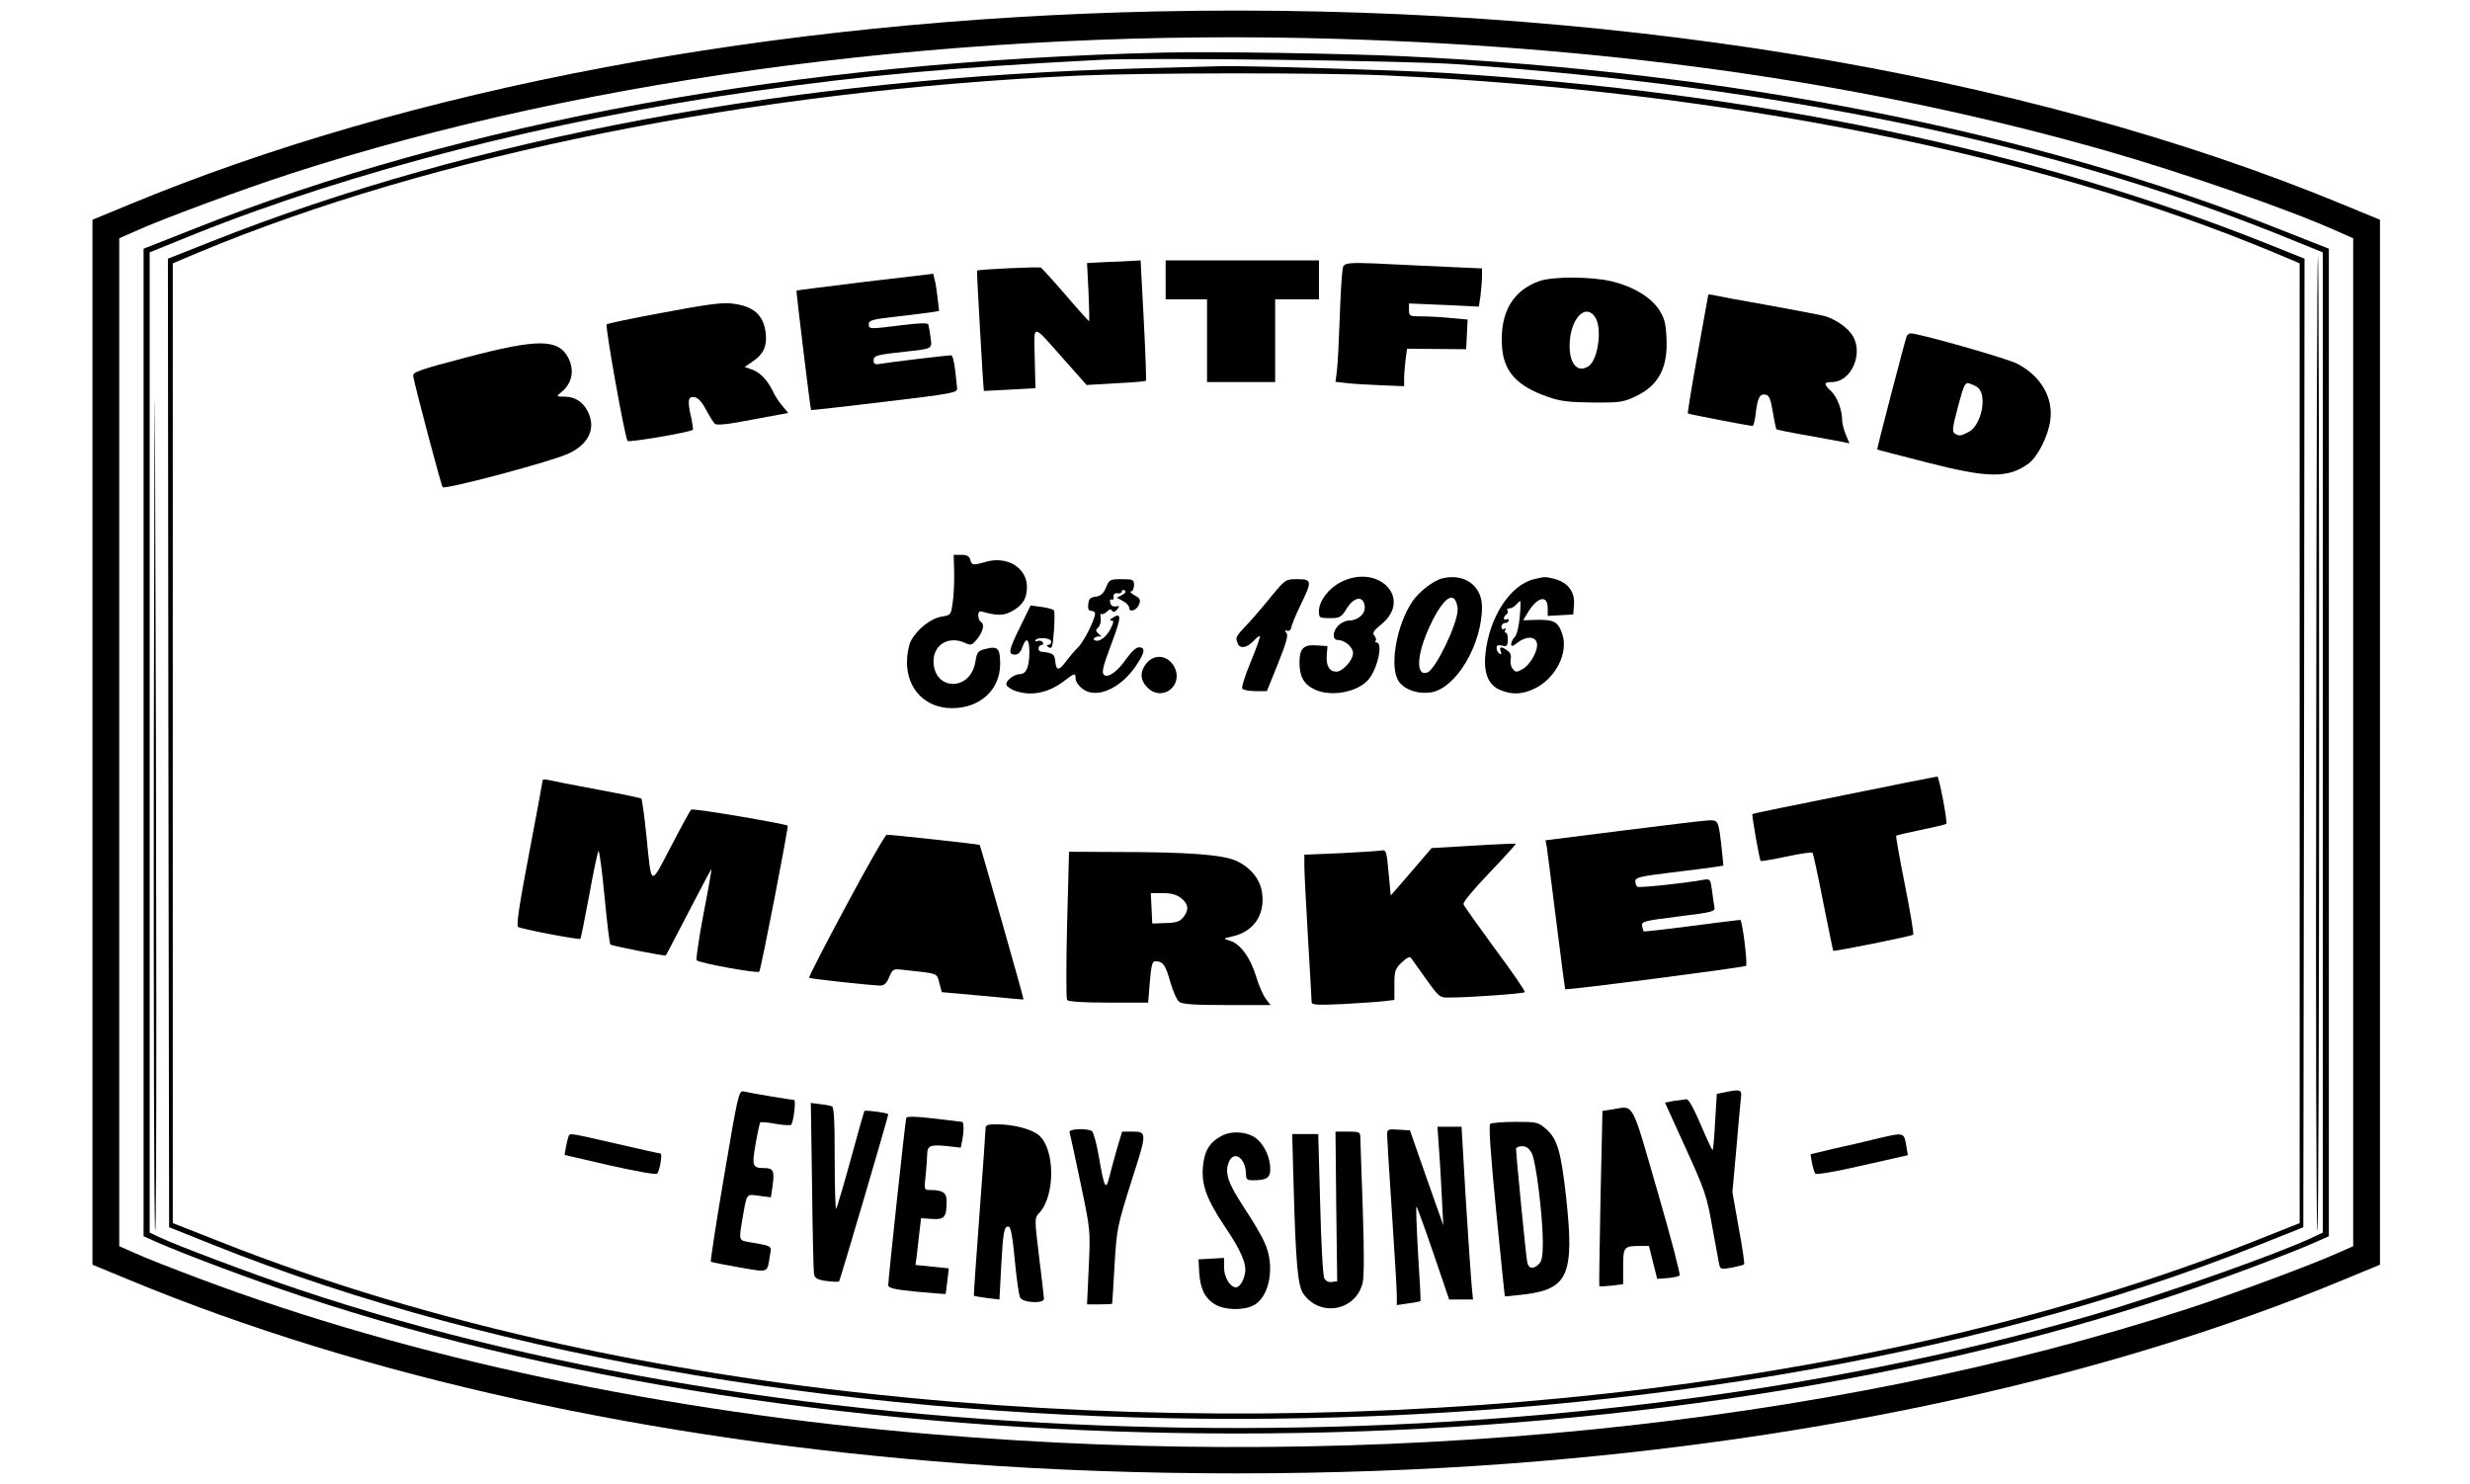 <?xml version="1.0" standalone="no"?>
<!DOCTYPE svg PUBLIC "-//W3C//DTD SVG 20010904//EN"
 "http://www.w3.org/TR/2001/REC-SVG-20010904/DTD/svg10.dtd">
<svg version="1.0" xmlns="http://www.w3.org/2000/svg"
 width="1015pt" height="610pt" viewBox="0 0 1015 610"
 preserveAspectRatio="xMidYMid meet">
<g transform="translate(0,610) scale(0.1,-0.1)"
fill="#000000" stroke="none">
<path d="M4750 6053 c-1572 -34 -3062 -314 -4220 -794 l-150 -62 0 -2147 0
-2147 150 -62 c960 -398 2143 -659 3425 -755 716 -54 1534 -54 2250 0 1282 96
2465 357 3425 755 l150 62 0 2147 0 2147 -148 61 c-1328 550 -3071 834 -4882
795z m755 -113 c1166 -36 2191 -186 3152 -460 317 -91 752 -242 947 -330 l66
-29 0 -2071 0 -2071 -66 -29 c-101 -46 -441 -172 -614 -228 -1484 -483 -3334
-669 -5155 -516 -1104 92 -2147 313 -3016 640 -109 41 -227 87 -263 104 l-66
29 0 2071 0 2071 66 29 c107 49 446 174 634 235 1245 404 2791 602 4315 555z"/>
<path d="M4785 5884 c-1517 -36 -2881 -284 -3992 -726 l-203 -80 0 -2029 0
-2029 56 -25 c113 -50 404 -159 592 -221 2265 -753 5431 -753 7687 1 187 62
478 171 589 220 l56 25 0 2029 0 2029 -203 80 c-1012 403 -2255 648 -3602 711
-236 11 -783 20 -980 15z m1205 -48 c1321 -93 2436 -324 3370 -698 l185 -75 0
-2014 0 -2014 -40 -19 c-146 -69 -624 -238 -915 -322 -2250 -654 -5227 -610
-7365 108 -182 61 -497 179 -570 214 l-40 19 0 2014 0 2014 185 75 c653 261
1459 467 2295 587 469 66 792 96 1425 129 188 10 1261 -3 1470 -18z"/>
<path d="M4685 5819 c-1423 -38 -2736 -283 -3818 -712 l-177 -70 2 -1990 3
-1990 180 -72 c2385 -954 6022 -954 8410 0 l180 72 3 1990 2 1990 -157 63
c-966 385 -2089 619 -3368 700 -170 11 -829 31 -930 28 -33 -1 -181 -5 -330
-9z m1012 -29 c1378 -63 2673 -321 3646 -727 l107 -45 0 -1972 0 -1972 -171
-68 c-1464 -583 -3424 -827 -5364 -666 -1131 94 -2148 316 -3012 658 l-193 76
0 1972 0 1972 107 45 c959 400 2269 664 3608 726 266 12 1010 13 1272 1z"/>
<path d="M4541 5023 l-74 -4 6 -119 c3 -66 4 -120 2 -120 -1 0 -45 48 -96 108
-51 59 -97 109 -101 112 -6 5 -260 -7 -263 -12 -2 -4 26 -493 28 -494 1 -1 49
2 107 5 l105 6 -3 124 c-3 145 -14 145 120 -6 l93 -105 120 7 c66 3 122 8 124
10 2 3 -2 115 -9 250 l-13 245 -36 -2 c-20 -1 -69 -4 -110 -5z"/>
<path d="M4790 4950 l0 -80 85 0 85 0 0 -170 0 -170 140 0 140 0 0 170 0 170
90 0 90 0 0 80 0 80 -315 0 -315 0 0 -80z"/>
<path d="M5516 4983 c-3 -21 -8 -110 -11 -198 -3 -88 -8 -181 -11 -207 l-6
-47 44 -5 c23 -3 87 -7 141 -9 l97 -4 0 32 c0 18 3 52 6 77 l6 45 122 -1 121
-1 3 61 3 61 -68 6 c-37 4 -92 7 -120 7 -51 0 -53 1 -53 27 l0 26 144 -6 143
-7 7 46 c3 26 6 61 6 79 l0 32 -242 11 c-351 17 -325 19 -332 -25z"/>
<path d="M3555 4942 c-154 -19 -281 -35 -282 -36 -2 -2 57 -489 60 -491 1 -1
137 14 302 34 283 34 300 37 298 56 -9 96 -16 135 -25 135 -15 0 -258 -29
-290 -35 -22 -4 -28 -1 -28 14 0 20 11 23 130 36 112 12 111 11 104 58 -3 23
-7 47 -9 53 -2 8 -33 7 -107 -2 -136 -17 -138 -17 -138 4 0 16 15 20 113 31
61 7 126 15 144 18 l32 5 -6 52 c-3 28 -8 62 -12 76 l-6 25 -280 -33z"/>
<path d="M6326 4945 c-110 -39 -162 -129 -154 -266 6 -105 60 -165 189 -210
51 -18 87 -22 184 -23 110 -1 125 1 176 25 95 45 134 118 127 243 -3 59 -9 81
-31 114 -34 52 -110 97 -199 117 -83 19 -240 19 -292 0z m228 -147 c31 -43 14
-174 -25 -202 -44 -30 -79 6 -79 82 0 108 63 179 104 120z"/>
<path d="M7020 4889 c-1 -2 -20 -112 -44 -244 -24 -132 -42 -242 -40 -244 3
-3 250 -51 266 -51 4 0 10 24 13 53 8 65 17 80 41 75 14 -2 20 -18 29 -70 6
-37 13 -69 15 -72 3 -2 59 -14 125 -25 66 -12 132 -24 147 -27 l28 -6 -15 36
c-8 19 -15 46 -15 58 0 43 -20 96 -45 120 -32 30 -31 38 3 38 78 0 130 114 86
189 -19 33 -69 68 -115 82 -19 5 -124 25 -234 45 -110 19 -210 38 -222 41 -13
3 -23 4 -23 2z"/>
<path d="M2728 4816 c-125 -23 -231 -45 -235 -49 -7 -8 75 -467 86 -479 6 -7
259 36 268 46 2 2 -1 23 -6 47 -17 72 -14 91 12 87 15 -2 31 -19 48 -51 14
-26 30 -52 36 -58 8 -8 54 -3 156 17 l146 27 -24 29 c-14 16 -32 44 -40 62
-22 45 -52 76 -86 88 l-29 10 32 22 c44 29 60 62 55 113 -8 79 -50 116 -142
126 -36 5 -113 -6 -277 -37z"/>
<path d="M7835 4718 c-7 -18 -123 -463 -121 -465 0 -1 90 -24 199 -52 260 -67
339 -67 424 -5 37 28 79 111 88 175 14 95 -39 185 -137 235 -43 22 -402 124
-436 124 -7 0 -15 -6 -17 -12z m292 -210 c41 -33 15 -156 -37 -183 -33 -17
-40 -18 -58 -6 -11 6 -8 28 14 110 25 93 29 101 48 95 12 -4 27 -11 33 -16z"/>
<path d="M1915 4631 c-194 -51 -220 -60 -217 -77 7 -42 115 -449 121 -456 10
-11 457 108 519 139 83 39 112 105 77 173 -20 39 -53 60 -95 60 -35 0 -35 1
-14 18 45 36 56 90 29 142 -41 78 -124 79 -420 1z"/>
<path d="M3921 3748 c1 -40 -2 -96 -6 -124 -7 -51 -8 -52 -46 -58 -44 -7 -102
-53 -126 -100 -9 -18 -16 -55 -16 -87 0 -111 76 -189 185 -189 116 0 198 76
198 182 0 63 -10 74 -57 62 -35 -8 -38 -12 -45 -54 -20 -121 -168 -120 -172 0
-1 71 62 109 130 78 24 -11 28 -10 50 17 25 32 31 60 14 70 -5 3 -10 15 -10
26 0 15 5 19 18 15 58 -16 83 -16 114 -1 49 25 68 54 68 103 0 79 -82 129
-170 103 -51 -15 -57 -14 -63 9 -4 15 -14 20 -37 20 l-31 0 2 -72z"/>
<path d="M5510 3708 c-51 -26 -90 -78 -90 -119 0 -28 2 -29 45 -29 41 0 47 3
70 41 31 48 68 52 73 7 4 -30 -28 -58 -65 -58 -13 0 -32 -9 -43 -20 -25 -25
-26 -60 -2 -60 28 0 62 -29 62 -54 0 -29 -43 -76 -68 -76 -29 0 -43 24 -40 67
l3 38 -45 3 c-54 4 -70 -13 -70 -72 0 -55 18 -88 60 -108 65 -33 176 -14 222
38 39 44 63 154 34 154 -5 0 -6 3 -3 7 4 3 1 13 -5 21 -10 11 -4 20 30 48 127
106 -14 250 -168 172z"/>
<path d="M5926 3723 c-36 -9 -94 -54 -121 -93 -68 -99 -98 -278 -55 -333 27
-34 80 -50 132 -42 102 18 208 196 208 351 0 88 -74 140 -164 117z m64 -128
c0 -58 -90 -245 -124 -258 -49 -19 -45 72 8 187 41 90 80 134 101 116 8 -7 15
-27 15 -45z"/>
<path d="M6304 3720 c-98 -23 -185 -157 -200 -308 -8 -77 12 -127 60 -147 49
-21 92 -19 143 6 85 41 139 146 113 223 -16 50 -34 60 -101 59 l-60 -2 18 30
c40 67 83 77 83 19 l0 -31 53 3 52 3 3 41 c4 51 -24 89 -76 104 -41 11 -44 11
-88 0z m-59 -156 c-3 -37 -12 -72 -20 -81 -8 -8 -15 -21 -15 -29 0 -12 5 -11
26 5 34 27 71 27 79 1 9 -28 -25 -91 -59 -110 -25 -14 -28 -13 -41 3 -7 10
-10 27 -7 39 3 14 -1 26 -13 34 -25 19 -36 18 -28 -3 4 -11 3 -14 -5 -9 -7 4
-12 14 -12 23 0 11 6 14 23 10 19 -5 22 -2 23 23 1 17 -3 30 -8 30 -5 0 -6 5
-2 12 4 7 3 8 -4 4 -7 -4 -12 -1 -12 8 0 9 7 16 15 16 8 0 15 5 15 11 0 5 -4
7 -10 4 -5 -3 -10 -2 -10 4 0 5 5 13 10 16 6 4 8 11 5 16 -4 5 0 9 8 9 8 0 20
7 27 15 7 8 14 15 17 15 2 0 2 -30 -2 -66z"/>
<path d="M4545 3686 c-11 -26 -22 -35 -42 -38 -22 -2 -29 -9 -31 -30 -2 -20 1
-28 12 -28 9 0 16 -5 16 -11 0 -24 -46 -116 -70 -139 -14 -14 -37 -41 -51 -60
-29 -38 -39 -37 -43 6 -3 26 -10 31 -57 36 -17 2 -14 28 3 28 5 0 6 5 3 11 -4
6 -14 8 -22 5 -8 -3 -11 -2 -8 3 9 15 65 10 65 -6 0 -7 -6 -13 -12 -13 -9 0
-8 -4 2 -10 13 -8 16 2 21 68 3 42 3 80 0 84 -4 4 -27 11 -51 14 l-45 6 -42
-86 c-48 -97 -52 -116 -22 -116 13 0 23 10 30 30 16 45 29 36 29 -21 0 -58
-13 -89 -38 -89 -26 0 -62 -29 -56 -45 3 -7 19 -18 36 -24 66 -23 137 -8 200
40 44 34 48 35 48 10 0 -11 12 -29 28 -41 55 -44 156 -1 220 94 37 55 40 76
12 76 -11 0 -31 -18 -50 -45 -35 -51 -73 -80 -91 -70 -14 9 -10 28 35 148 35
95 34 112 -4 87 -10 -6 -11 -10 -3 -10 10 0 10 -6 0 -27 -15 -35 -47 -62 -65
-55 -11 4 -11 6 -1 13 7 4 18 5 24 3 5 -3 2 1 -8 9 -15 13 -16 17 -4 29 8 7
12 24 10 38 -2 13 -1 21 3 17 3 -3 13 1 22 9 10 11 17 12 22 4 5 -7 11 -6 20
5 12 15 11 16 -5 13 -12 -2 -21 4 -23 16 -2 10 0 16 6 12 5 -3 9 2 8 12 -1 11
5 16 17 14 9 -2 17 2 17 8 0 6 5 8 11 4 8 -4 4 -11 -10 -19 l-22 -11 26 -14
c14 -7 25 -20 25 -27 0 -22 32 -11 41 14 7 19 3 25 -19 37 -15 9 -21 15 -14
16 6 0 12 11 12 25 0 23 -3 25 -51 25 -48 0 -51 -2 -64 -34z"/>
<path d="M5227 3653 c-30 -38 -75 -90 -101 -118 -49 -52 -50 -54 -40 -79 9
-23 37 -19 64 9 13 14 25 23 27 21 3 -2 -14 -49 -37 -105 -23 -55 -39 -105
-35 -111 3 -5 28 -10 54 -10 l47 0 46 114 c34 85 43 117 34 126 -8 8 -7 11 4
8 8 -2 15 4 16 12 0 8 17 49 37 91 50 102 49 109 -12 109 -48 0 -49 -1 -104
-67z"/>
<path d="M4711 3374 c-28 -35 -26 -69 4 -99 60 -61 150 7 111 84 -26 49 -82
56 -115 15z"/>
<path d="M7580 2833 c-206 -41 -377 -76 -379 -78 -3 -4 29 -187 34 -193 2 -2
49 6 105 18 56 12 104 19 108 16 3 -3 23 -95 44 -203 22 -109 40 -198 41 -200
4 -4 322 60 329 66 3 3 -12 95 -34 204 -22 110 -38 201 -36 203 3 2 49 13 103
24 54 11 101 22 103 25 6 6 -30 195 -37 194 -3 0 -175 -34 -381 -76z"/>
<path d="M2230 2894 c0 -4 -25 -140 -56 -302 -41 -215 -53 -296 -45 -301 14
-9 251 -54 256 -49 2 2 18 82 36 178 17 96 35 178 38 183 4 4 15 -80 25 -185
10 -106 21 -196 24 -199 6 -6 225 -49 228 -45 1 0 43 81 94 179 50 97 93 177
94 177 1 0 -13 -83 -33 -185 -19 -101 -32 -188 -28 -191 12 -12 250 -55 257
-47 7 7 121 596 117 600 -9 8 -391 73 -397 66 -4 -4 -42 -73 -83 -152 -87
-166 -79 -169 -101 48 -8 79 -18 146 -20 149 -3 3 -86 20 -183 38 -98 18 -188
36 -200 39 -13 3 -23 2 -23 -1z"/>
<path d="M6668 2687 l-317 -40 5 -26 c2 -14 20 -151 39 -305 19 -153 36 -280
37 -281 6 -5 737 90 743 96 7 8 -15 189 -24 189 -3 0 -93 -11 -200 -25 -107
-14 -196 -24 -197 -22 -1 1 -4 11 -6 22 -3 19 8 21 149 39 145 18 152 20 148
40 -2 12 -7 42 -10 68 -6 45 -8 47 -33 43 -82 -15 -266 -34 -273 -29 -5 3 -9
13 -9 23 0 15 19 20 143 35 78 9 159 20 181 23 l38 6 -6 61 c-14 126 -14 126
-55 125 -20 -1 -179 -20 -353 -42z"/>
<path d="M3477 2378 c-86 -160 -155 -294 -152 -296 4 -4 250 -31 292 -32 17 0
27 10 37 35 15 34 16 35 63 29 141 -15 132 -12 143 -53 l10 -38 167 -15 c93
-9 169 -16 169 -15 2 3 -177 631 -180 635 -3 3 -351 41 -382 42 -6 0 -81 -131
-167 -292z"/>
<path d="M6054 2625 l-171 -10 -84 -98 -84 -97 -9 95 c-8 89 -10 94 -30 90
-12 -2 -87 -7 -168 -11 l-148 -6 0 -47 c0 -25 7 -158 15 -296 8 -137 15 -256
15 -264 0 -10 24 -12 128 -7 70 4 146 9 170 12 l42 5 0 63 c0 56 3 65 30 91
20 19 34 26 38 19 4 -6 32 -45 62 -87 55 -76 55 -77 100 -76 81 0 300 16 306
22 3 3 -51 82 -121 176 -69 94 -128 177 -131 185 -3 8 39 59 107 130 61 64
110 118 108 119 -2 1 -81 -2 -175 -8z"/>
<path d="M4385 2301 c-4 -165 -4 -304 0 -310 4 -7 65 -11 169 -11 l164 0 7 85
c6 70 10 85 23 85 31 0 42 -16 61 -85 11 -38 27 -75 37 -82 13 -10 66 -13 197
-13 l178 0 -19 25 c-11 14 -30 57 -41 95 -24 77 -66 134 -109 145 -27 8 -26 8
12 17 86 19 133 86 123 174 -6 57 -44 106 -103 135 -56 27 -198 38 -500 38
l-191 1 -8 -299z m469 108 c30 -24 33 -48 8 -79 -14 -17 -29 -22 -72 -23 l-55
-2 -3 63 -3 62 49 0 c35 0 57 -6 76 -21z"/>
<path d="M2976 1270 c-33 -193 -57 -352 -55 -354 2 -3 55 -13 117 -24 124 -21
114 -25 126 50 7 40 12 37 -86 54 -42 7 -42 7 -28 90 20 115 15 107 70 100
l48 -6 7 49 c8 59 3 71 -33 71 -50 0 -53 8 -37 99 8 46 17 86 19 89 3 2 31 0
63 -6 32 -6 61 -7 64 -4 10 11 21 102 12 102 -9 0 -179 28 -208 35 -19 4 -23
-15 -79 -345z"/>
<path d="M7085 1611 l-30 -6 -7 -113 c-3 -63 -8 -115 -10 -118 -2 -2 -24 45
-49 104 -30 70 -50 106 -59 105 -8 -1 -31 -4 -52 -7 l-36 -7 85 -187 c79 -173
87 -197 109 -322 14 -74 26 -145 29 -156 4 -20 8 -21 52 -13 25 5 48 11 50 13
3 2 -7 70 -22 150 l-26 147 16 177 c8 97 17 192 19 210 5 35 -2 37 -69 23z"/>
<path d="M3337 1227 c2 -188 6 -352 8 -363 4 -17 15 -23 51 -28 26 -3 49 -4
52 -2 4 5 202 676 202 687 0 6 -91 18 -98 14 -1 -1 -27 -91 -56 -199 -30 -109
-57 -200 -60 -204 -3 -3 -6 90 -6 207 0 161 -3 213 -12 215 -7 3 -29 7 -50 9
l-36 5 5 -341z"/>
<path d="M6625 1541 l-40 -6 -8 -359 c-4 -197 -6 -360 -5 -361 2 -2 24 -1 51
2 l47 6 0 72 c0 81 3 85 69 85 l37 0 17 -68 17 -67 43 3 c23 2 45 7 49 11 4 4
-37 160 -91 346 -110 379 -94 351 -186 336z"/>
<path d="M3724 1506 c-4 -12 -74 -663 -74 -687 0 -12 26 -18 117 -27 64 -6
118 -10 119 -9 0 1 4 25 7 54 l6 51 -69 7 -68 7 5 36 c2 21 7 64 11 97 l7 59
46 -3 c51 -3 59 7 59 75 0 33 -16 44 -69 44 -23 0 -24 2 -17 61 3 34 6 71 6
83 0 38 12 43 77 37 l61 -7 6 29 c8 41 7 77 -1 77 -5 1 -57 7 -117 14 -76 9
-109 9 -112 2z"/>
<path d="M6124 1482 c-7 -5 0 -111 24 -357 19 -192 35 -351 36 -352 1 -1 37 3
81 8 179 22 205 82 171 396 -21 190 -36 242 -81 282 -34 30 -39 31 -128 31
-51 0 -97 -4 -103 -8z m171 -122 c17 -33 45 -258 45 -367 0 -52 -4 -76 -16
-87 -22 -23 -43 -20 -48 7 -5 20 -46 442 -46 466 0 6 11 11 25 11 17 0 29 -9
40 -30z"/>
<path d="M4050 1463 c0 -10 -11 -168 -25 -352 -14 -184 -24 -335 -23 -336 2
-1 26 -5 54 -9 l51 -6 7 132 c8 148 12 168 30 168 9 0 17 -39 26 -137 7 -76
17 -146 22 -155 11 -22 98 -26 98 -5 0 6 -9 84 -20 172 -19 158 -19 159 0 180
67 71 66 263 -1 320 -31 26 -106 45 -174 45 -36 0 -45 -3 -45 -17z"/>
<path d="M5913 1383 c4 -49 9 -140 12 -203 l6 -115 -69 195 -68 195 -47 3
c-43 3 -47 1 -47 -20 0 -13 9 -158 20 -323 11 -165 20 -317 20 -339 l0 -39 47
7 c25 3 48 8 50 9 2 2 -3 92 -10 200 -6 108 -9 193 -6 189 3 -4 35 -91 70
-194 l64 -188 49 0 49 0 -6 63 c-3 34 -14 194 -24 355 l-17 292 -50 0 -49 0 6
-87z"/>
<path d="M4395 1448 c2 -7 23 -101 45 -208 41 -195 41 -195 34 -347 l-7 -153
52 0 c28 0 51 1 51 3 1 1 5 72 10 157 9 150 11 161 69 345 66 205 66 205 -1
205 l-37 0 -20 -67 c-11 -38 -25 -90 -32 -118 -15 -60 -21 -49 -44 85 -9 52
-22 98 -28 102 -21 13 -97 9 -92 -4z"/>
<path d="M5021 1433 c-51 -27 -72 -62 -78 -129 -6 -73 16 -133 88 -241 68
-100 93 -157 85 -196 -6 -32 -23 -57 -37 -57 -24 0 -49 42 -49 81 l0 40 -52
-3 -53 -3 3 -54 c4 -66 23 -106 65 -131 39 -24 116 -26 158 -4 67 34 90 164
45 259 -12 28 -50 92 -84 143 -65 99 -80 141 -63 185 20 53 71 19 71 -48 0
-21 5 -25 28 -25 57 0 72 10 72 46 0 44 -21 93 -52 121 -34 32 -103 39 -147
16z"/>
<path d="M5491 1143 l4 -308 -22 -3 c-13 -2 -25 4 -31 15 -6 10 -13 147 -17
306 l-8 287 -53 0 -54 0 6 -217 c9 -318 17 -409 41 -441 69 -95 212 -69 242
44 7 27 7 124 1 309 -5 149 -10 280 -10 293 0 20 -5 22 -51 22 l-51 0 3 -307z"/>
<path d="M2337 1433 c-2 -5 -7 -24 -11 -44 l-6 -35 186 -43 c102 -23 190 -39
194 -34 11 11 23 83 14 83 -4 0 -85 18 -180 40 -187 43 -191 44 -197 33z"/>
<path d="M7705 1419 c-44 -11 -122 -29 -173 -40 l-92 -22 6 -36 c4 -20 10 -40
14 -44 4 -5 92 10 194 34 l186 42 -6 36 c-11 60 -6 59 -129 30z"/>
<path d="M632 3048 c-1 -1105 1 -2008 6 -2008 6 0 6 1359 -1 3290 -1 399 -3
-178 -5 -1282z"/>
<path d="M9518 3045 c-2 -1103 0 -2005 5 -2005 4 0 7 902 7 2005 0 1103 -2
2005 -5 2005 -3 0 -6 -902 -7 -2005z"/>
</g>
</svg>
